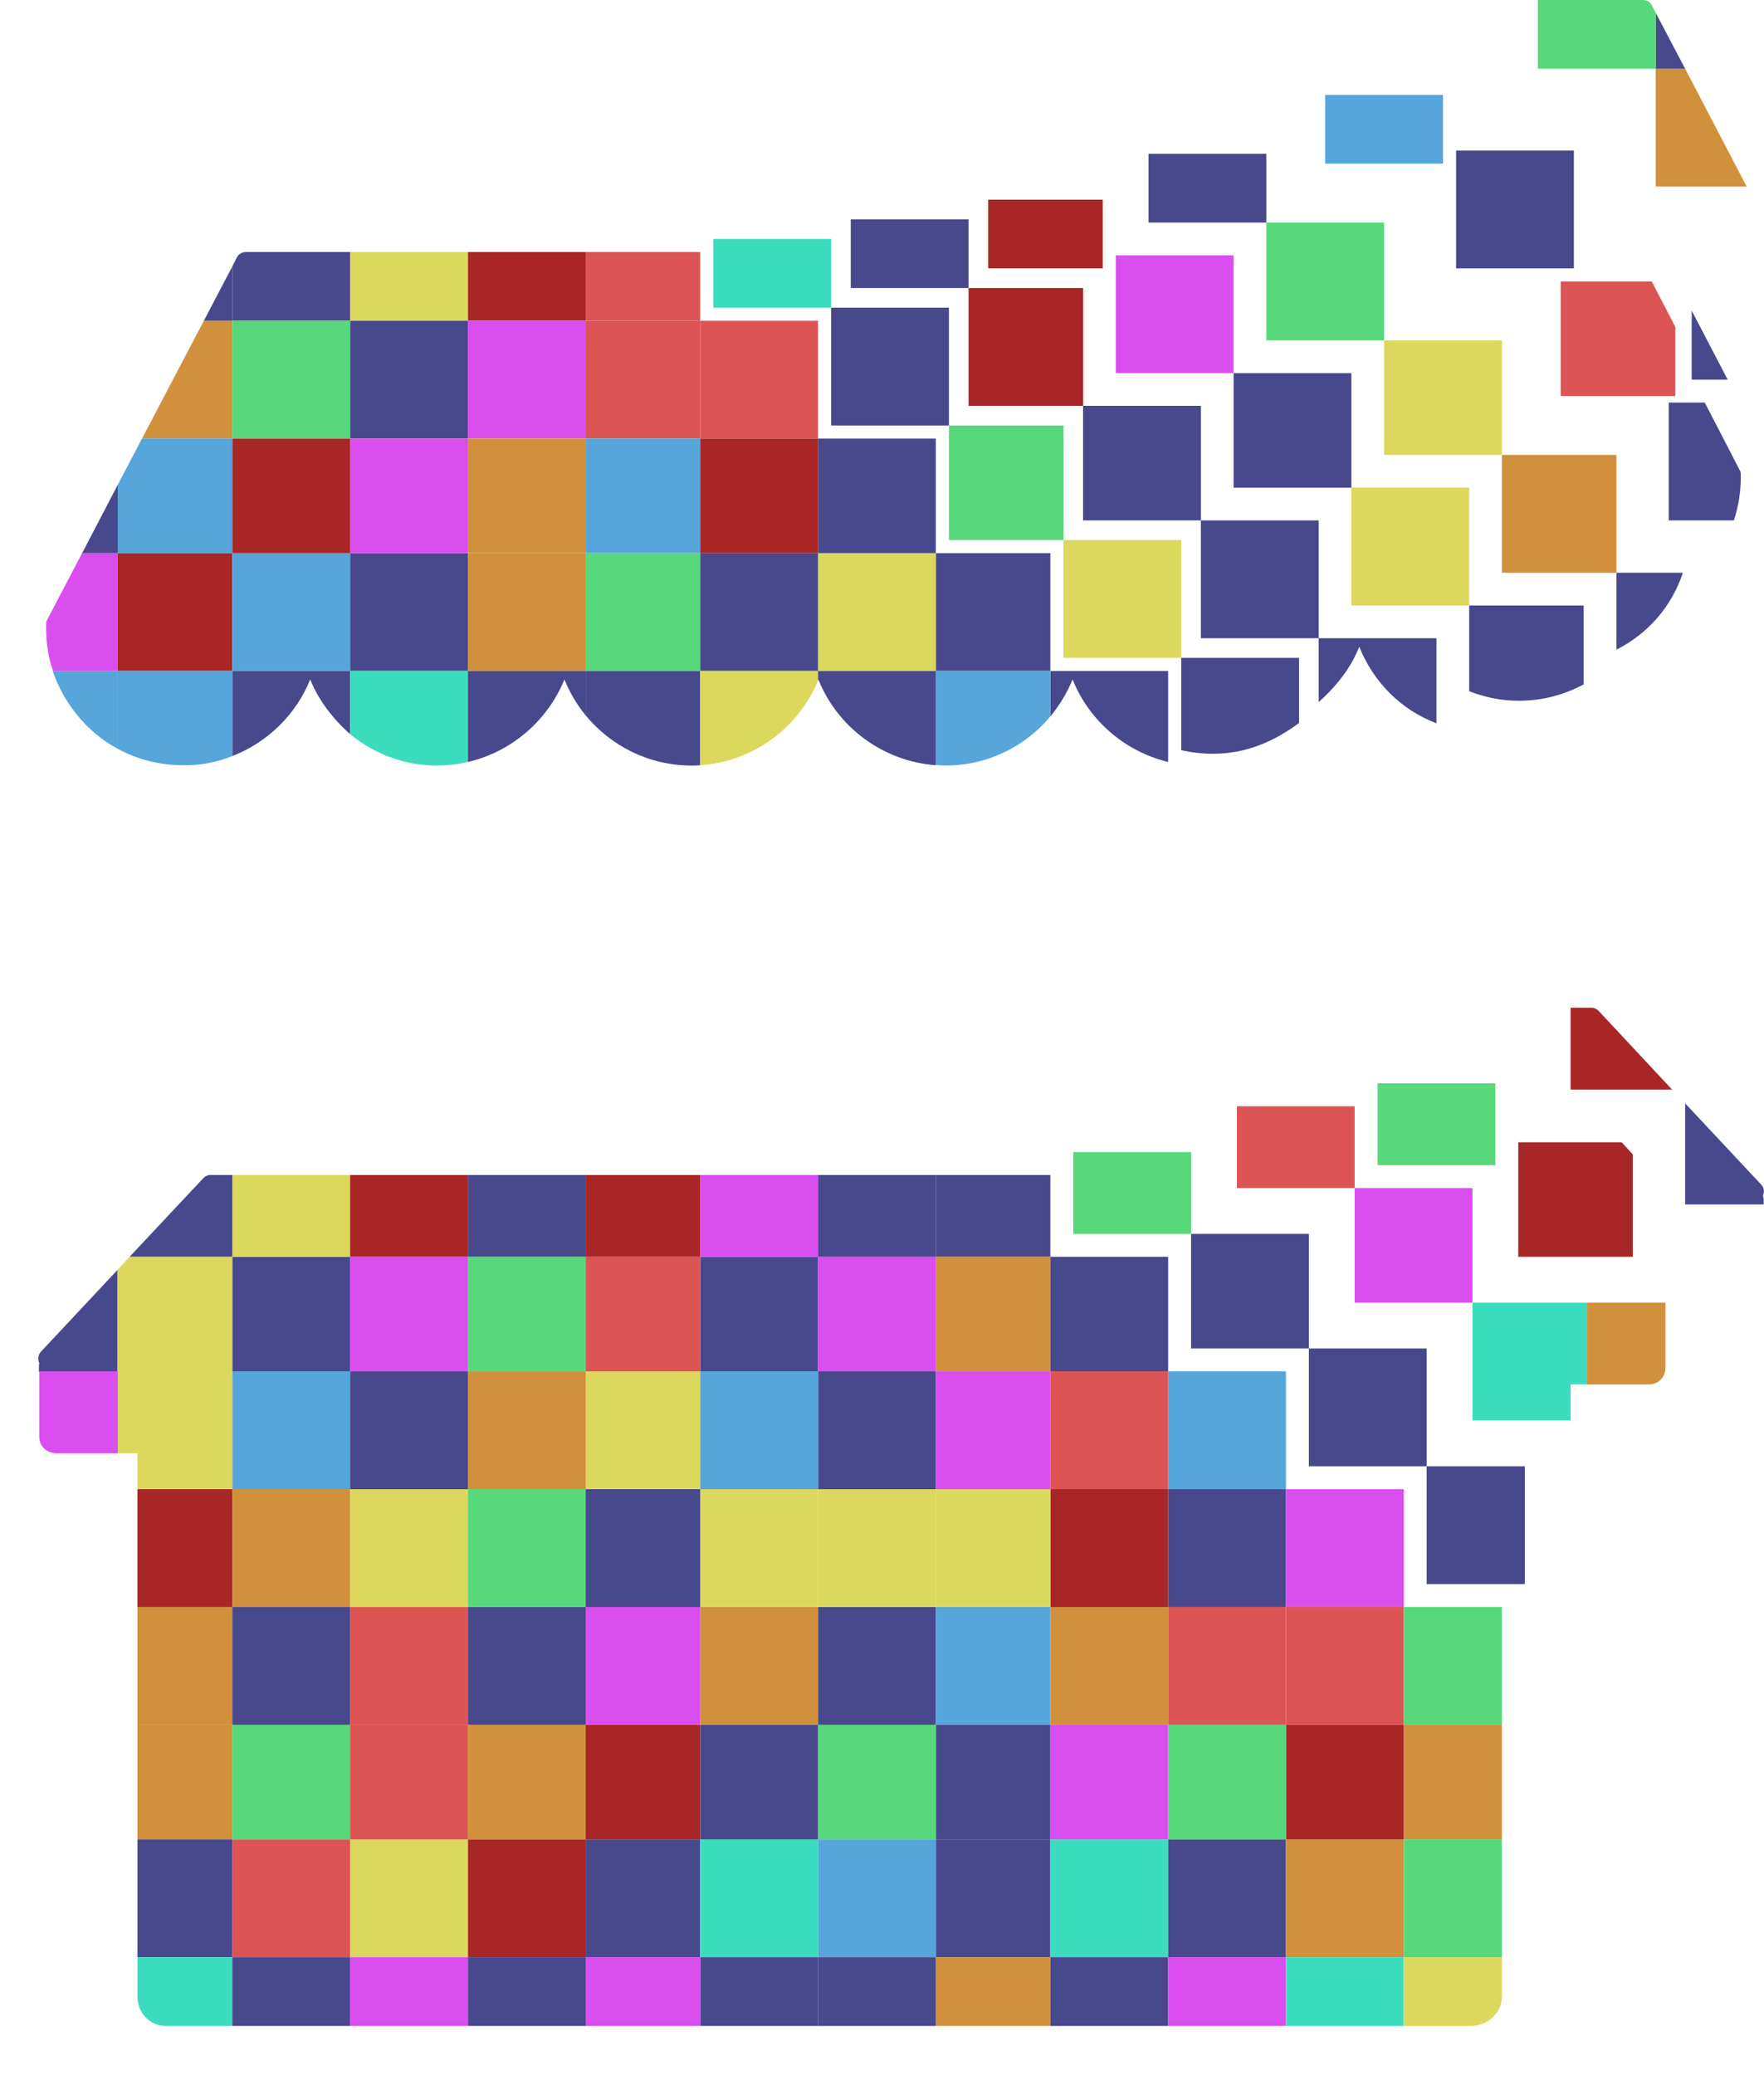 <?xml version="1.0" encoding="utf-8"?>
<!-- Generator: Adobe Illustrator 19.0.0, SVG Export Plug-In . SVG Version: 6.00 Build 0)  -->
<svg version="1.1" xmlns="http://www.w3.org/2000/svg" xmlns:xlink="http://www.w3.org/1999/xlink" x="0px" y="0px"
	 viewBox="0 0 539.1 634" style="enable-background:new 0 0 539.1 634;" xml:space="preserve">
<style type="text/css">
	.st0{fill:#D1903B;}
	.st1{fill:#48488C;}
	.st2{fill:#56A5DB;}
	.st3{fill:#A82626;}
	.st4{fill:#DA4DEF;}
	.st5{fill:#DBD85D;}
	.st6{fill:#DD5454;}
	.st7{fill:#56D87B;}
	.st8{fill:#3CDDBE;}
	.st9{fill:none;}
</style>
<g id="Layer_2">
	<rect id="XMLID_230_" x="214" y="491" class="st0" width="36" height="36"/>
	<rect id="XMLID_231_" x="250" y="491" class="st1" width="36" height="36"/>
	<rect id="XMLID_232_" x="321" y="491" class="st0" width="36" height="36"/>
	<rect id="XMLID_233_" x="286" y="491" class="st2" width="35" height="36"/>
	<rect id="XMLID_234_" x="321" y="455" class="st3" width="36" height="36"/>
	<rect id="XMLID_235_" x="71" y="419" class="st2" width="36" height="36"/>
	<rect id="XMLID_236_" x="71" y="455" class="st0" width="36" height="36"/>
	<rect id="XMLID_237_" x="357" y="455" class="st1" width="36" height="36"/>
	<rect id="XMLID_238_" x="179" y="491" class="st4" width="35" height="36"/>
	<rect id="XMLID_239_" x="42" y="455" class="st3" width="29" height="36"/>
	<rect id="XMLID_240_" x="71" y="384" class="st1" width="36" height="35"/>
	<rect id="XMLID_241_" x="357" y="419" class="st2" width="36" height="36"/>
	<rect id="XMLID_242_" x="364" y="377" class="st1" width="36" height="35"/>
	<rect id="XMLID_243_" x="71" y="359" class="st5" width="36" height="25"/>
	<rect id="XMLID_244_" x="378" y="338" class="st6" width="36" height="25"/>
	<rect id="XMLID_245_" x="214" y="384" class="st1" width="36" height="35"/>
	<rect id="XMLID_246_" x="286" y="359" class="st1" width="35" height="25"/>
	<rect id="XMLID_247_" x="286" y="384" class="st0" width="35" height="35"/>
	<rect id="XMLID_248_" x="250" y="384" class="st4" width="36" height="35"/>
	<rect id="XMLID_249_" x="250" y="419" class="st1" width="36" height="36"/>
	<rect id="XMLID_250_" x="143" y="419" class="st0" width="36" height="36"/>
	<rect id="XMLID_251_" x="179" y="419" class="st5" width="35" height="36"/>
	<rect id="XMLID_252_" x="143" y="491" class="st1" width="36" height="36"/>
	<rect id="XMLID_253_" x="143" y="359" class="st1" width="36" height="25"/>
	<rect id="XMLID_254_" x="214" y="359" class="st4" width="36" height="25"/>
	<path id="XMLID_255_" class="st1" d="M65.2,359l-0.6,0c-0.9-0.1-1.8,0.3-2.4,0.9L39.6,384H71v-25H65.2z"/>
	<rect id="XMLID_256_" x="250" y="359" class="st1" width="36" height="25"/>
	<rect id="XMLID_257_" x="214" y="419" class="st2" width="36" height="36"/>
	<rect id="XMLID_258_" x="179" y="384" class="st6" width="35" height="35"/>
	<path id="XMLID_259_" class="st3" d="M511.1,333l-22.5-24.1c-0.6-0.7-1.5-1-2.4-1l-0.6,0H480v25H511.1z"/>
	<rect id="XMLID_260_" x="179" y="359" class="st3" width="35" height="25"/>
	<rect id="XMLID_261_" x="143" y="384" class="st7" width="36" height="35"/>
	<rect id="XMLID_262_" x="107" y="359" class="st3" width="36" height="25"/>
	<rect id="XMLID_263_" x="107" y="384" class="st4" width="36" height="35"/>
	<rect id="XMLID_264_" x="42" y="491" class="st0" width="29" height="36"/>
	<rect id="XMLID_265_" x="107" y="419" class="st1" width="36" height="36"/>
	<rect id="XMLID_266_" x="328" y="352" class="st7" width="36" height="25"/>
	<rect id="XMLID_267_" x="143" y="455" class="st7" width="36" height="36"/>
	<rect id="XMLID_268_" x="107" y="455" class="st5" width="36" height="36"/>
	<rect id="XMLID_269_" x="286" y="419" class="st4" width="35" height="36"/>
	<rect id="XMLID_270_" x="250" y="455" class="st5" width="36" height="36"/>
	<rect id="XMLID_271_" x="214" y="455" class="st5" width="36" height="36"/>
	<rect id="XMLID_272_" x="286" y="455" class="st5" width="35" height="36"/>
	<rect id="XMLID_273_" x="179" y="455" class="st1" width="35" height="36"/>
	<rect id="XMLID_274_" x="321" y="384" class="st1" width="36" height="35"/>
	<rect id="XMLID_275_" x="321" y="419" class="st6" width="36" height="36"/>
	<rect id="XMLID_276_" x="179" y="562" class="st1" width="35" height="36"/>
	<rect id="XMLID_277_" x="286" y="562" class="st1" width="35" height="36"/>
	<rect id="XMLID_278_" x="321" y="562" class="st8" width="36" height="36"/>
	<rect id="XMLID_279_" x="250" y="562" class="st2" width="36" height="36"/>
	<rect id="XMLID_280_" x="357" y="562" class="st1" width="36" height="36"/>
	<rect id="XMLID_281_" x="71" y="491" class="st1" width="36" height="36"/>
	<rect id="XMLID_282_" x="429" y="527" class="st0" width="30" height="35"/>
	<rect id="XMLID_283_" x="393" y="562" class="st0" width="36" height="36"/>
	<rect id="XMLID_284_" x="214" y="562" class="st8" width="36" height="36"/>
	<rect id="XMLID_285_" x="143" y="562" class="st3" width="36" height="36"/>
	<polygon id="XMLID_286_" class="st5" points="42,455 71,455 71,419 36,419 36,444 42,444 	"/>
	<polygon id="XMLID_287_" class="st8" points="450,398 450,434 480,434 480,423 485,423 485,398 	"/>
	<rect id="XMLID_288_" x="42" y="527" class="st0" width="29" height="35"/>
	<path id="XMLID_289_" class="st1" d="M36,387.9L12.5,413c-0.8,0.9-1,2.1-0.6,3.2c0,0.1,0.1,0.2,0.1,0.3c-0.1,0.4-0.1,0.8-0.1,1.2
		v1.4h24V387.9z"/>
	<path id="XMLID_290_" class="st4" d="M12,419v19.9c0,3,2.2,5.1,5.3,5.1H36v-25H12z"/>
	<rect id="XMLID_291_" x="107" y="562" class="st5" width="36" height="36"/>
	<rect id="XMLID_292_" x="71" y="562" class="st6" width="36" height="36"/>
	<rect id="XMLID_293_" x="71" y="527" class="st7" width="36" height="35"/>
	<polygon id="XMLID_294_" class="st5" points="71,419 71,384 39.6,384 36,387.9 36,419 	"/>
	<rect id="XMLID_295_" x="286" y="598" class="st0" width="35" height="21"/>
	<rect id="XMLID_296_" x="321" y="598" class="st1" width="36" height="21"/>
	<rect id="XMLID_297_" x="250" y="598" class="st1" width="36" height="21"/>
	<rect id="XMLID_298_" x="357" y="598" class="st4" width="36" height="21"/>
	<rect id="XMLID_299_" x="393" y="598" class="st8" width="36" height="21"/>
	<rect id="XMLID_300_" x="214" y="598" class="st1" width="36" height="21"/>
	<rect id="XMLID_301_" x="429" y="562" class="st7" width="30" height="36"/>
	<path id="XMLID_302_" class="st5" d="M429,619h20.6c5.1,0,9.4-4.1,9.4-9v-12h-30V619z"/>
	<polygon id="XMLID_303_" class="st3" points="464,349 464,384 499,384 499,352.7 495.6,349 	"/>
	<path id="XMLID_304_" class="st0" d="M485,423h18.8c3.2,0,5.2-2.3,5.2-5.3V398h-24V423z"/>
	<rect id="XMLID_305_" x="42" y="562" class="st1" width="29" height="36"/>
	<path id="XMLID_306_" class="st8" d="M42,598v12c0,5,3.8,9,8.7,9H71v-21H42z"/>
	<rect id="XMLID_307_" x="179" y="598" class="st4" width="35" height="21"/>
	<path id="XMLID_308_" class="st1" d="M539,368v-1.3c0-0.5-0.1-0.9-0.2-1.4c0,0,0,0,0-0.1c0.5-1.1,0.3-2.4-0.5-3.2L515,337.1V368
		H539z"/>
	<rect id="XMLID_309_" x="143" y="598" class="st1" width="36" height="21"/>
	<rect id="XMLID_310_" x="71" y="598" class="st1" width="36" height="21"/>
	<rect id="XMLID_311_" x="107" y="598" class="st4" width="36" height="21"/>
	<rect id="XMLID_312_" x="393" y="527" class="st3" width="36" height="35"/>
	<rect id="XMLID_313_" x="393" y="491" class="st6" width="36" height="36"/>
	<rect id="XMLID_314_" x="421" y="331" class="st7" width="36" height="25"/>
	<rect id="XMLID_315_" x="357" y="491" class="st6" width="36" height="36"/>
	<rect id="XMLID_316_" x="357" y="527" class="st7" width="36" height="35"/>
	<rect id="XMLID_317_" x="436" y="448" class="st1" width="30" height="36"/>
	<rect id="XMLID_318_" x="414" y="363" class="st4" width="36" height="35"/>
	<rect id="XMLID_319_" x="400" y="412" class="st1" width="36" height="36"/>
	<rect id="XMLID_320_" x="321" y="527" class="st4" width="36" height="35"/>
	<rect id="XMLID_321_" x="429" y="491" class="st7" width="30" height="36"/>
	<rect id="XMLID_322_" x="143" y="527" class="st0" width="36" height="35"/>
	<rect id="XMLID_323_" x="107" y="527" class="st6" width="36" height="35"/>
	<rect id="XMLID_324_" x="286" y="527" class="st1" width="35" height="35"/>
	<rect id="XMLID_325_" x="107" y="491" class="st6" width="36" height="36"/>
	<rect id="XMLID_326_" x="250" y="527" class="st7" width="36" height="35"/>
	<rect id="XMLID_327_" x="179" y="527" class="st3" width="35" height="35"/>
	<rect id="XMLID_328_" x="214" y="527" class="st1" width="36" height="35"/>
	<rect id="XMLID_329_" x="393" y="455" class="st4" width="36" height="36"/>
	<rect id="XMLID_330_" x="218" y="73" class="st8" width="36" height="21"/>
	<polygon id="XMLID_331_" class="st0" points="71,134 71,98 62.3,98 43.4,134 	"/>
	<rect id="XMLID_332_" x="302" y="61" class="st3" width="35" height="21"/>
	<rect id="XMLID_333_" x="260" y="67" class="st1" width="36" height="21"/>
	<rect id="XMLID_334_" x="143" y="77" class="st3" width="36" height="21"/>
	<polygon id="XMLID_335_" class="st1" points="71,81.4 62.3,98 71,98 	"/>
	<rect id="XMLID_336_" x="107" y="77" class="st5" width="36" height="21"/>
	<path id="XMLID_337_" class="st1" d="M107,98V77H75.1c-1.1,0-2.1,0.6-2.7,1.6L71,81.4V98H107z"/>
	<rect id="XMLID_338_" x="179" y="77" class="st6" width="35" height="21"/>
	<polygon id="XMLID_339_" class="st6" points="477,86 477,121 512,121 512,99.9 504.8,86 	"/>
	<polygon id="XMLID_340_" class="st1" points="528,116 517,94.9 517,116 	"/>
	<polygon id="XMLID_341_" class="st0" points="506,57 533.8,57 515,21 506,21 	"/>
	<polygon id="XMLID_342_" class="st1" points="515,21 506,3.9 506,21 	"/>
	<rect id="XMLID_343_" x="351" y="47" class="st1" width="36" height="21"/>
	<rect id="XMLID_344_" x="405" y="29" class="st2" width="36" height="21"/>
	<path id="XMLID_345_" class="st7" d="M506,21V3.9l-1.2-2.3c-0.5-1-1.5-1.6-2.6-1.6H470v21H506z"/>
	<rect id="XMLID_346_" x="214" y="98" class="st6" width="36" height="36"/>
	<rect id="XMLID_347_" x="36" y="169" class="st3" width="35" height="36"/>
	<rect id="XMLID_348_" x="179" y="98" class="st6" width="35" height="36"/>
	<rect id="XMLID_349_" x="107" y="98" class="st1" width="36" height="36"/>
	<rect id="XMLID_350_" x="143" y="98" class="st4" width="36" height="36"/>
	<rect id="XMLID_351_" x="143" y="134" class="st0" width="36" height="35"/>
	<rect id="XMLID_352_" x="296" y="88" class="st3" width="35" height="36"/>
	<rect id="XMLID_353_" x="459" y="139" class="st0" width="35" height="36"/>
	<rect id="XMLID_354_" x="254" y="94" class="st1" width="36" height="36"/>
	<path id="XMLID_355_" class="st1" d="M510,159h19.9c1.3-4,2.1-8.4,2.1-12.9v-1.2c0-0.5-0.1-1-0.4-1.4L521,123h-11V159z"/>
	<rect id="XMLID_356_" x="71" y="98" class="st7" width="36" height="36"/>
	<rect id="XMLID_357_" x="107" y="169" class="st1" width="36" height="36"/>
	<rect id="XMLID_358_" x="107" y="134" class="st4" width="36" height="35"/>
	<rect id="XMLID_359_" x="71" y="169" class="st2" width="36" height="36"/>
	<rect id="XMLID_360_" x="71" y="134" class="st3" width="36" height="35"/>
	<path id="XMLID_361_" class="st1" d="M94.8,207.6c2.6,6.5,7.2,12.3,12.2,16.7V205H71v26C81.8,226.8,90.5,218.3,94.8,207.6z"/>
	<polygon id="XMLID_362_" class="st2" points="71,169 71,134 43.4,134 36,148.1 36,169 	"/>
	<path id="XMLID_363_" class="st2" d="M71,231v-26H36v23.8c5.9,3.2,12.7,5,19.9,5C61.2,233.9,66.3,232.9,71,231z"/>
	<rect id="XMLID_364_" x="143" y="169" class="st0" width="36" height="36"/>
	<rect id="XMLID_365_" x="179" y="169" class="st7" width="35" height="36"/>
	<path id="XMLID_366_" class="st1" d="M403,214.5c5-4.4,9.8-10.2,12.4-16.9c4.3,10.7,12.6,19.2,23.6,23.4V195h-36V214.5z"/>
	<rect id="XMLID_367_" x="423" y="104" class="st5" width="36" height="35"/>
	<rect id="XMLID_368_" x="413" y="149" class="st5" width="36" height="36"/>
	<path id="XMLID_369_" class="st8" d="M143,232.8V205h-36v19.3c7.2,6,16.5,9.6,26.6,9.6C136.8,233.9,140,233.5,143,232.8z"/>
	<path id="XMLID_370_" class="st1" d="M494,198.5c10-5.1,17-13.5,20.3-23.5H494V198.5z"/>
	<rect id="XMLID_371_" x="341" y="78" class="st4" width="36" height="36"/>
	<path id="XMLID_372_" class="st1" d="M321,218.9c2.8-3.4,5.1-7.2,6.8-11.3c5,12.5,15.9,22,29.2,25.2V205h-36V218.9z"/>
	<rect id="XMLID_373_" x="325" y="165" class="st5" width="36" height="36"/>
	<rect id="XMLID_374_" x="286" y="169" class="st1" width="35" height="36"/>
	<rect id="XMLID_375_" x="250" y="169" class="st5" width="36" height="36"/>
	<rect id="XMLID_376_" x="214" y="169" class="st1" width="36" height="36"/>
	<rect id="XMLID_377_" x="387" y="68" class="st7" width="36" height="36"/>
	<path id="XMLID_378_" class="st2" d="M16.1,205c3.4,10,10.6,18.8,19.9,23.8V205H16.1z"/>
	<rect id="XMLID_379_" x="445" y="46" class="st1" width="36" height="36"/>
	<path id="XMLID_380_" class="st1" d="M172.5,207.6c1.6,4,3.8,7.7,6.5,11V205h-36v27.8C156.4,229.7,167.4,220.1,172.5,207.6z"/>
	<path id="XMLID_381_" class="st4" d="M36,169H25.1l-10.7,20.4c-0.2,0.4-0.3,0.9-0.3,1.4v1.2c0,4.5,0.7,9,2.1,13H36V169z"/>
	<rect id="XMLID_382_" x="179" y="134" class="st2" width="35" height="35"/>
	<path id="XMLID_383_" class="st1" d="M211.3,233.9c0.9,0,1.8,0,2.7-0.1V205h-35v13.6C186.7,227.9,198.3,233.9,211.3,233.9z"/>
	<path id="XMLID_384_" class="st5" d="M250,207.9V205h-36v28.8C230.3,232.7,244.1,222.3,250,207.9z"/>
	<path id="XMLID_385_" class="st2" d="M288.9,233.9c12.9,0,24.4-5.8,32.1-15V205h-35v28.7C287,233.8,288,233.9,288.9,233.9z"/>
	<path id="XMLID_386_" class="st1" d="M250.1,207.6c5.8,14.5,19.6,25,35.9,26.2V205h-36v2.9C250,207.8,250.1,207.7,250.1,207.6z"/>
	<rect id="XMLID_387_" x="214" y="134" class="st3" width="36" height="35"/>
	<path id="XMLID_388_" class="st1" d="M449,185v26.2c5,1.9,9.8,2.9,15.2,2.9c7.2,0,13.8-1.8,19.8-5V185H449z"/>
	<rect id="XMLID_389_" x="250" y="134" class="st1" width="36" height="35"/>
	<rect id="XMLID_390_" x="367" y="159" class="st1" width="36" height="36"/>
	<polygon id="XMLID_391_" class="st1" points="36,148.1 25.1,169 36,169 	"/>
	<path id="XMLID_392_" class="st1" d="M361,229.2c3,0.7,6.3,1.1,9.6,1.1c10,0,18.4-3.5,26.4-9.4V201h-36V229.2z"/>
	<rect id="XMLID_393_" x="290" y="130" class="st7" width="35" height="35"/>
	<rect id="XMLID_394_" x="377" y="114" class="st1" width="36" height="35"/>
	<rect id="XMLID_395_" x="331" y="124" class="st1" width="36" height="35"/>
</g>
<g id="guides">
	<g id="XMLID_2_">
		<line id="XMLID_48_" class="st9" x1="500" y1="62" x2="500" y2="634"/>
		<line id="XMLID_49_" class="st9" x1="464" y1="62" x2="464" y2="634"/>
		<line id="XMLID_50_" class="st9" x1="429" y1="62" x2="429" y2="634"/>
		<line id="XMLID_51_" class="st9" x1="393" y1="62" x2="393" y2="634"/>
		<line id="XMLID_52_" class="st9" x1="357" y1="62" x2="357" y2="634"/>
		<line id="XMLID_53_" class="st9" x1="321" y1="62" x2="321" y2="634"/>
		<line id="XMLID_54_" class="st9" x1="286" y1="62" x2="286" y2="634"/>
		<line id="XMLID_55_" class="st9" x1="250" y1="62" x2="250" y2="634"/>
		<line id="XMLID_56_" class="st9" x1="214" y1="62" x2="214" y2="634"/>
		<line id="XMLID_57_" class="st9" x1="179" y1="62" x2="179" y2="634"/>
		<line id="XMLID_58_" class="st9" x1="143" y1="62" x2="143" y2="634"/>
		<line id="XMLID_59_" class="st9" x1="107" y1="62" x2="107" y2="634"/>
		<line id="XMLID_60_" class="st9" x1="71" y1="62" x2="71" y2="634"/>
		<line id="XMLID_61_" class="st9" x1="36" y1="62" x2="36" y2="634"/>
		<line id="XMLID_62_" class="st9" x1="0" y1="62" x2="0" y2="634"/>
	</g>
</g>
</svg>
